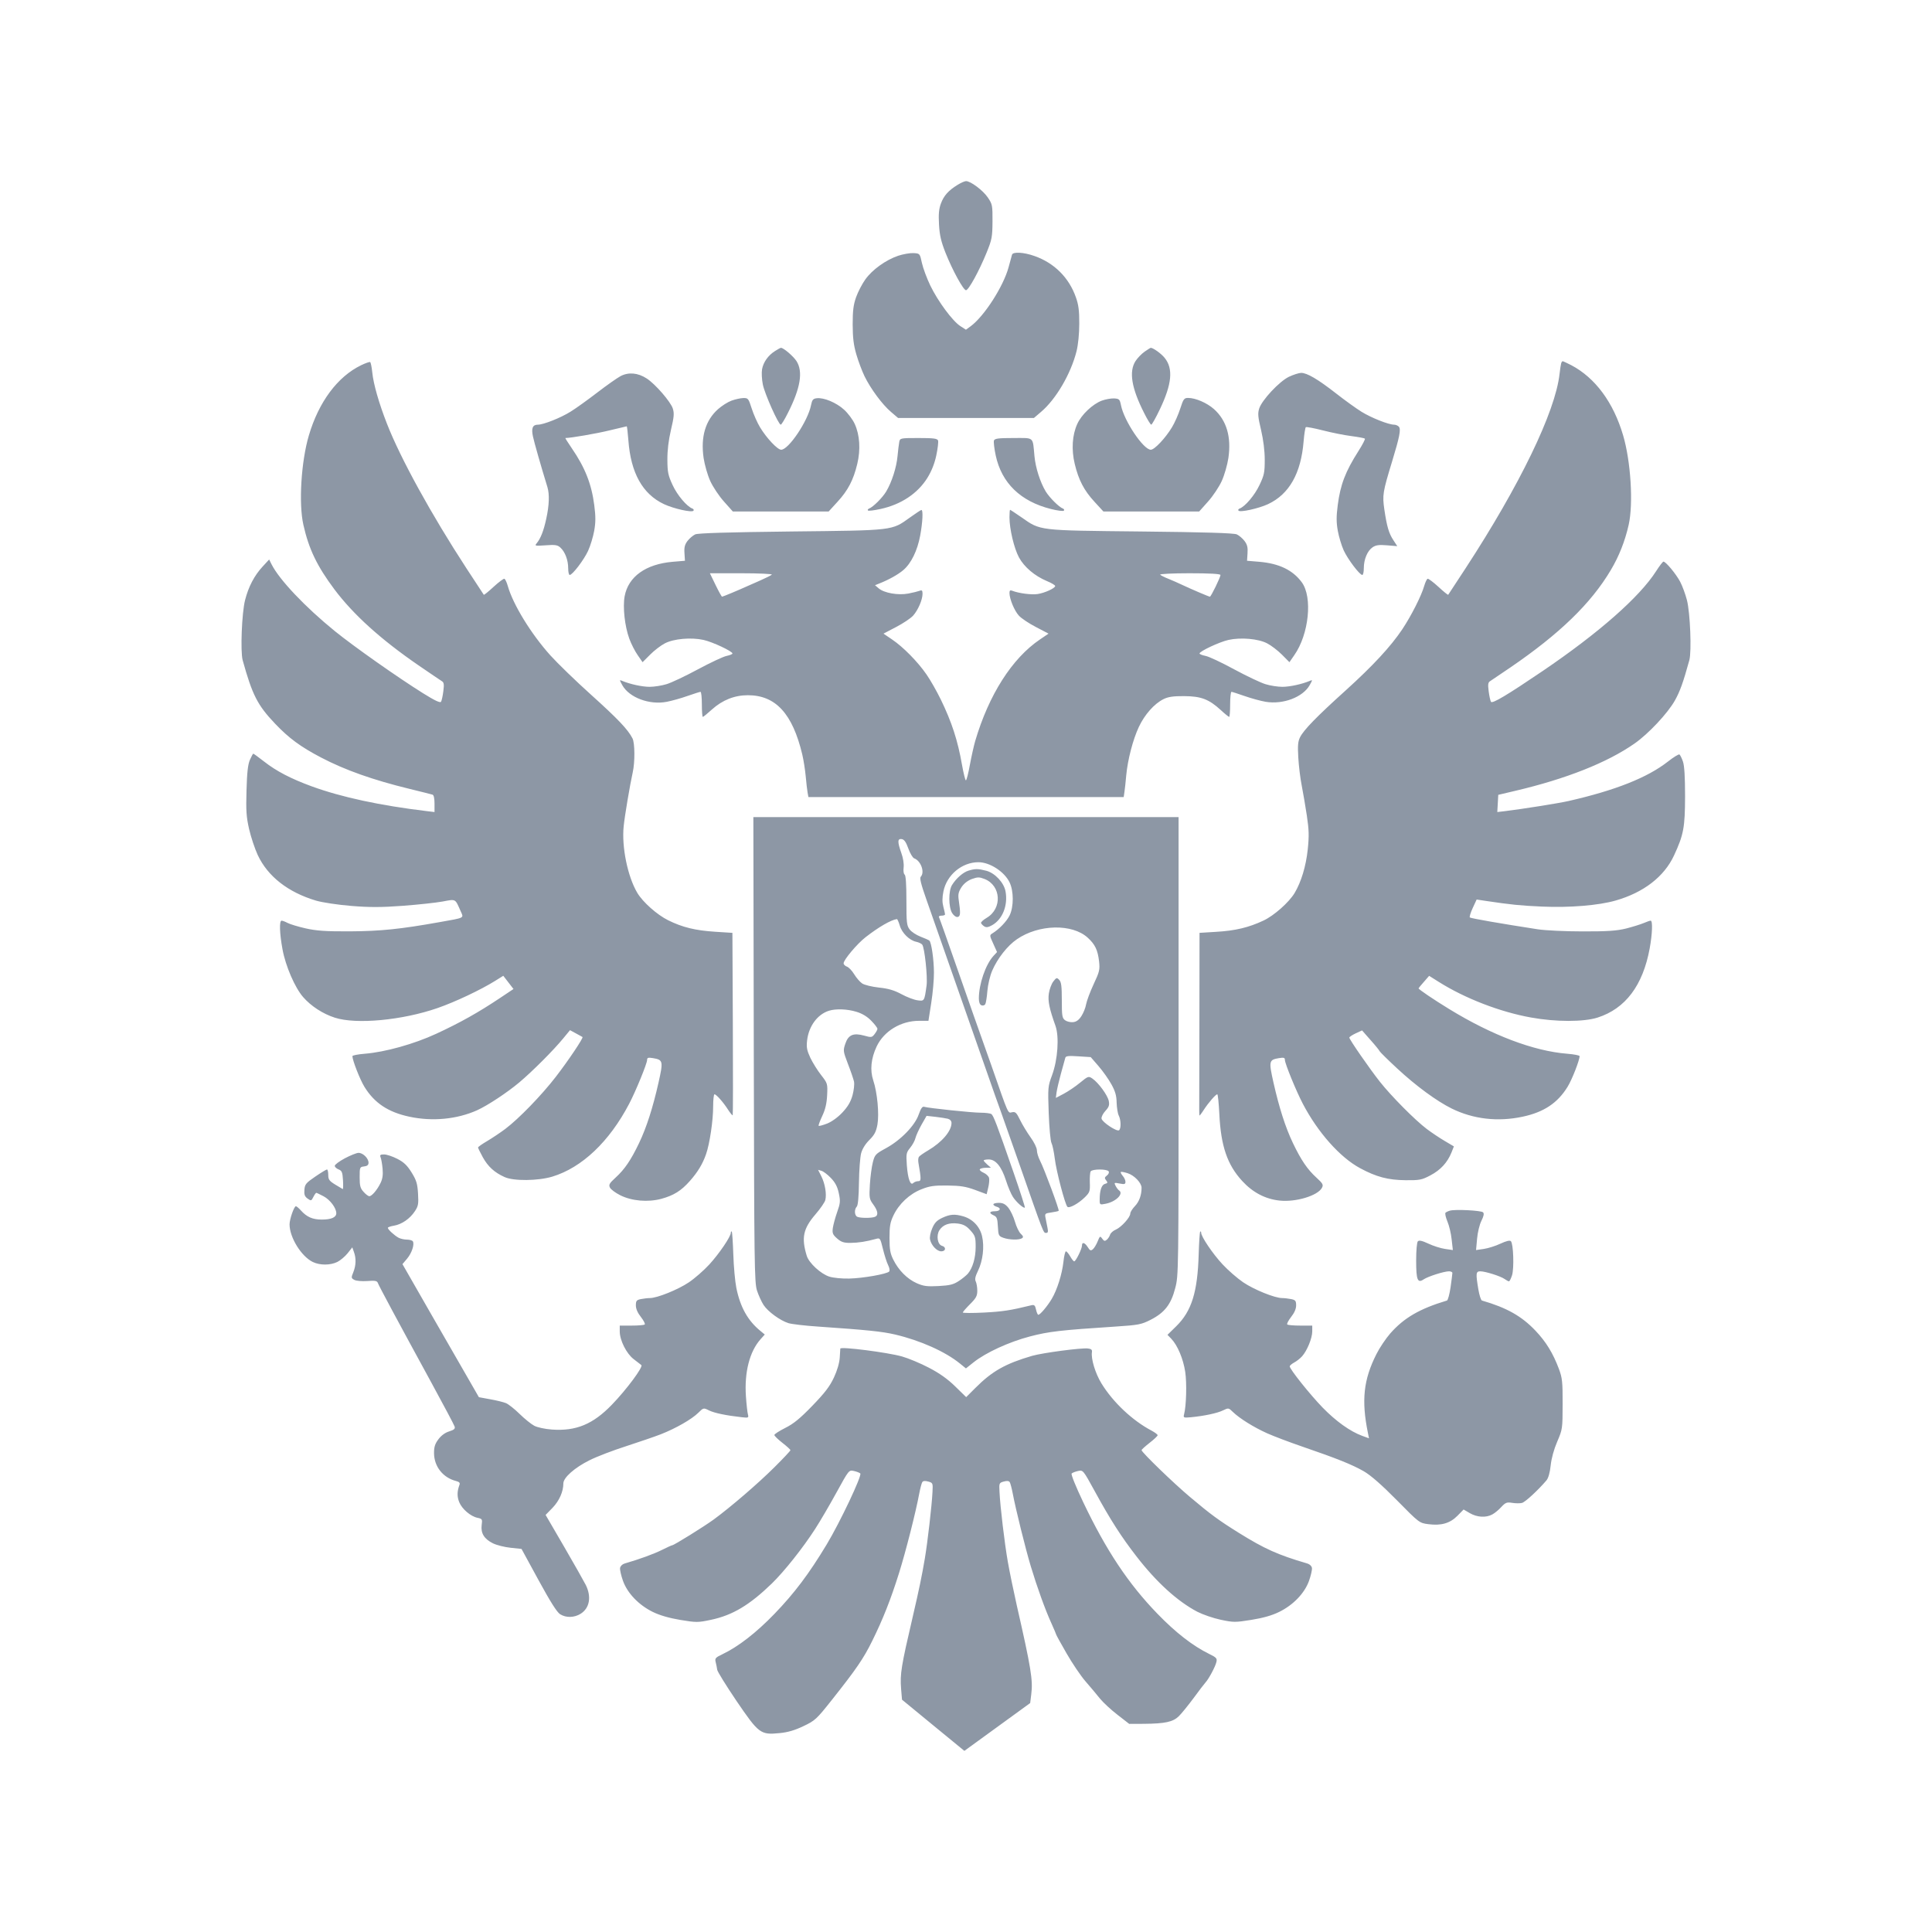 <svg width="32" height="32" viewBox="0 0 32 32" fill="none" xmlns="http://www.w3.org/2000/svg">
<path fill-rule="evenodd" clip-rule="evenodd" d="M15.86 3.062C15.708 3.156 15.632 3.241 15.584 3.372C15.551 3.462 15.543 3.548 15.553 3.721C15.563 3.898 15.588 4.002 15.66 4.185C15.778 4.481 15.957 4.807 16 4.807C16.043 4.807 16.219 4.485 16.341 4.185C16.429 3.968 16.437 3.927 16.439 3.668C16.44 3.4 16.437 3.382 16.36 3.269C16.28 3.152 16.076 2.999 16 3C15.978 3 15.915 3.028 15.86 3.062ZM14.877 4.236C14.671 4.306 14.446 4.468 14.332 4.629C14.279 4.703 14.21 4.836 14.179 4.924C14.135 5.049 14.123 5.146 14.123 5.374C14.124 5.596 14.138 5.714 14.184 5.871C14.217 5.985 14.278 6.146 14.319 6.231C14.421 6.44 14.614 6.701 14.757 6.822L14.875 6.923H16H17.125L17.243 6.822C17.491 6.612 17.737 6.191 17.831 5.817C17.858 5.707 17.876 5.529 17.876 5.36C17.877 5.146 17.864 5.047 17.82 4.924C17.706 4.599 17.463 4.356 17.136 4.241C16.958 4.177 16.777 4.167 16.762 4.219C16.757 4.238 16.732 4.332 16.705 4.428C16.618 4.746 16.302 5.238 16.077 5.404L15.999 5.461L15.906 5.401C15.779 5.32 15.536 4.992 15.409 4.73C15.352 4.611 15.289 4.443 15.27 4.356C15.236 4.199 15.236 4.198 15.131 4.192C15.073 4.189 14.959 4.209 14.877 4.236ZM12.837 5.814C12.723 5.886 12.644 5.997 12.622 6.116C12.612 6.172 12.618 6.285 12.635 6.369C12.666 6.524 12.894 7.034 12.932 7.034C12.943 7.034 12.997 6.947 13.05 6.84C13.259 6.428 13.304 6.154 13.192 5.98C13.138 5.898 12.978 5.761 12.935 5.761C12.926 5.761 12.882 5.785 12.837 5.814ZM18.959 5.824C18.909 5.859 18.841 5.929 18.808 5.98C18.696 6.154 18.741 6.428 18.95 6.84C19.003 6.947 19.057 7.034 19.068 7.034C19.08 7.034 19.145 6.918 19.212 6.777C19.411 6.36 19.435 6.105 19.29 5.927C19.233 5.856 19.1 5.761 19.06 5.761C19.054 5.761 19.008 5.79 18.959 5.824ZM5.982 6.049C5.591 6.238 5.28 6.656 5.116 7.211C4.988 7.642 4.945 8.342 5.025 8.693C5.115 9.094 5.251 9.377 5.539 9.762C5.853 10.18 6.307 10.591 6.933 11.021C7.118 11.148 7.29 11.264 7.315 11.28C7.353 11.302 7.358 11.331 7.343 11.449C7.333 11.527 7.316 11.605 7.305 11.623C7.291 11.646 7.202 11.604 7.008 11.483C6.581 11.216 5.858 10.706 5.548 10.455C5.054 10.054 4.626 9.602 4.498 9.347L4.458 9.267L4.35 9.384C4.213 9.532 4.116 9.716 4.059 9.94C4.005 10.15 3.98 10.79 4.019 10.934C4.179 11.511 4.265 11.68 4.556 11.986C4.785 12.227 4.978 12.369 5.318 12.547C5.713 12.754 6.175 12.918 6.782 13.066C6.974 13.113 7.146 13.156 7.164 13.162C7.185 13.168 7.197 13.224 7.197 13.311V13.45L7.071 13.435C6.296 13.342 5.655 13.204 5.162 13.024C4.816 12.897 4.578 12.773 4.375 12.614C4.282 12.542 4.202 12.483 4.195 12.483C4.189 12.483 4.164 12.529 4.139 12.586C4.106 12.662 4.091 12.797 4.083 13.091C4.073 13.43 4.08 13.53 4.126 13.733C4.157 13.866 4.221 14.059 4.269 14.162C4.435 14.517 4.772 14.78 5.237 14.918C5.341 14.948 5.597 14.987 5.82 15.005C6.125 15.03 6.32 15.029 6.673 15.003C6.925 14.984 7.221 14.952 7.331 14.932C7.554 14.89 7.537 14.882 7.628 15.088C7.683 15.211 7.71 15.197 7.277 15.274C6.634 15.389 6.304 15.423 5.797 15.426C5.396 15.428 5.242 15.417 5.063 15.377C4.939 15.349 4.804 15.308 4.764 15.287C4.725 15.266 4.68 15.249 4.664 15.249C4.624 15.249 4.63 15.457 4.679 15.723C4.729 15.999 4.884 16.358 5.021 16.515C5.152 16.665 5.347 16.792 5.546 16.856C5.901 16.971 6.663 16.899 7.246 16.697C7.537 16.596 7.957 16.398 8.2 16.247L8.336 16.162L8.42 16.271L8.505 16.381L8.285 16.528C7.926 16.768 7.622 16.939 7.224 17.123C6.859 17.292 6.379 17.426 6.044 17.453C5.93 17.462 5.837 17.48 5.837 17.493C5.837 17.561 5.962 17.881 6.036 18.001C6.201 18.269 6.428 18.421 6.78 18.496C7.163 18.578 7.567 18.539 7.901 18.39C8.076 18.311 8.401 18.096 8.6 17.929C8.822 17.742 9.168 17.395 9.328 17.2L9.441 17.063L9.539 17.116C9.594 17.145 9.642 17.172 9.648 17.176C9.667 17.189 9.413 17.567 9.204 17.838C8.968 18.143 8.595 18.528 8.37 18.698C8.289 18.759 8.154 18.849 8.07 18.899C7.986 18.948 7.918 18.996 7.918 19.006C7.918 19.016 7.954 19.089 7.997 19.168C8.083 19.323 8.189 19.42 8.358 19.496C8.507 19.564 8.91 19.56 9.147 19.489C9.639 19.34 10.092 18.91 10.421 18.282C10.532 18.07 10.718 17.615 10.718 17.556C10.718 17.518 10.736 17.513 10.816 17.526C10.983 17.554 10.987 17.575 10.907 17.932C10.812 18.352 10.709 18.673 10.585 18.933C10.45 19.215 10.346 19.368 10.197 19.504C10.092 19.6 10.079 19.623 10.103 19.671C10.118 19.701 10.194 19.757 10.271 19.796C10.463 19.893 10.731 19.916 10.955 19.856C11.159 19.8 11.283 19.723 11.426 19.561C11.557 19.413 11.638 19.279 11.694 19.118C11.755 18.945 11.812 18.56 11.812 18.326C11.812 18.216 11.822 18.125 11.834 18.125C11.864 18.125 11.98 18.256 12.059 18.38C12.096 18.436 12.13 18.478 12.136 18.472C12.141 18.467 12.142 17.785 12.138 16.956L12.131 15.451L11.849 15.433C11.519 15.412 11.304 15.36 11.066 15.242C10.884 15.152 10.648 14.943 10.556 14.789C10.396 14.52 10.295 14.029 10.33 13.686C10.347 13.514 10.434 13 10.48 12.793C10.518 12.624 10.516 12.306 10.476 12.23C10.402 12.084 10.234 11.907 9.793 11.51C9.538 11.281 9.233 10.985 9.115 10.854C8.796 10.499 8.499 10.015 8.411 9.707C8.394 9.646 8.368 9.591 8.354 9.586C8.34 9.582 8.26 9.642 8.175 9.72C8.091 9.798 8.018 9.857 8.013 9.851C8.009 9.846 7.879 9.648 7.725 9.412C7.147 8.526 6.634 7.594 6.41 7.02C6.277 6.681 6.185 6.361 6.166 6.168C6.157 6.08 6.141 6.003 6.131 5.997C6.121 5.991 6.054 6.014 5.982 6.049ZM25.858 6.017C25.852 6.036 25.84 6.116 25.831 6.194C25.761 6.821 25.173 8.036 24.275 9.412C24.121 9.648 23.991 9.846 23.987 9.851C23.982 9.857 23.909 9.798 23.825 9.72C23.74 9.642 23.66 9.582 23.646 9.586C23.632 9.591 23.607 9.645 23.589 9.706C23.543 9.868 23.375 10.199 23.227 10.422C23.034 10.71 22.739 11.028 22.287 11.437C21.809 11.868 21.593 12.09 21.533 12.211C21.498 12.281 21.492 12.349 21.504 12.55C21.512 12.688 21.537 12.894 21.56 13.008C21.582 13.122 21.621 13.346 21.645 13.506C21.681 13.748 21.684 13.843 21.66 14.073C21.63 14.349 21.553 14.605 21.444 14.789C21.351 14.945 21.102 15.166 20.926 15.248C20.684 15.362 20.459 15.416 20.144 15.434L19.868 15.451L19.866 16.871C19.864 17.652 19.863 18.329 19.863 18.374C19.863 18.42 19.864 18.465 19.866 18.475C19.867 18.485 19.899 18.444 19.937 18.385C20.015 18.264 20.136 18.125 20.162 18.125C20.172 18.125 20.187 18.272 20.196 18.45C20.221 18.981 20.328 19.293 20.575 19.561C20.748 19.75 20.957 19.86 21.192 19.885C21.462 19.915 21.828 19.804 21.896 19.673C21.922 19.623 21.91 19.602 21.803 19.504C21.654 19.368 21.55 19.215 21.415 18.933C21.291 18.673 21.188 18.352 21.093 17.932C21.013 17.575 21.017 17.554 21.183 17.526C21.264 17.513 21.282 17.518 21.282 17.556C21.282 17.615 21.468 18.07 21.579 18.282C21.827 18.756 22.194 19.169 22.526 19.348C22.796 19.494 22.99 19.545 23.282 19.548C23.513 19.55 23.55 19.543 23.693 19.467C23.86 19.379 23.974 19.255 24.041 19.089L24.081 18.988L23.929 18.898C23.845 18.849 23.711 18.759 23.63 18.698C23.435 18.55 23.048 18.16 22.856 17.918C22.685 17.702 22.349 17.216 22.349 17.186C22.349 17.175 22.396 17.143 22.454 17.116L22.56 17.067L22.701 17.227C22.779 17.314 22.846 17.397 22.851 17.411C22.856 17.424 22.988 17.555 23.145 17.7C23.453 17.986 23.796 18.238 24.045 18.361C24.403 18.537 24.808 18.584 25.22 18.496C25.572 18.421 25.799 18.269 25.964 18.001C26.038 17.881 26.163 17.561 26.163 17.493C26.163 17.48 26.07 17.462 25.956 17.453C25.403 17.409 24.711 17.147 24.003 16.713C23.751 16.559 23.496 16.387 23.496 16.37C23.496 16.366 23.535 16.317 23.584 16.263L23.671 16.163L23.83 16.263C24.267 16.538 24.846 16.761 25.357 16.853C25.77 16.928 26.23 16.928 26.462 16.854C26.922 16.706 27.211 16.323 27.324 15.709C27.368 15.467 27.376 15.249 27.34 15.249C27.327 15.249 27.275 15.267 27.224 15.289C27.172 15.311 27.042 15.351 26.934 15.379C26.779 15.417 26.625 15.428 26.216 15.427C25.93 15.427 25.594 15.411 25.47 15.392C24.873 15.3 24.361 15.211 24.345 15.196C24.336 15.187 24.357 15.116 24.393 15.039L24.458 14.899L24.61 14.922C25.026 14.984 25.181 15 25.544 15.016C25.996 15.036 26.477 14.997 26.759 14.916C27.222 14.784 27.564 14.521 27.727 14.169C27.886 13.827 27.909 13.704 27.91 13.188C27.91 12.867 27.899 12.685 27.875 12.614C27.856 12.558 27.829 12.505 27.817 12.496C27.805 12.489 27.718 12.541 27.626 12.614C27.286 12.88 26.755 13.091 25.977 13.268C25.814 13.305 25.214 13.4 24.928 13.435L24.8 13.45L24.808 13.307L24.816 13.165L25.096 13.099C25.94 12.901 26.621 12.631 27.072 12.316C27.302 12.156 27.622 11.815 27.741 11.603C27.826 11.451 27.878 11.307 27.981 10.934C28.02 10.79 27.995 10.15 27.941 9.94C27.916 9.843 27.866 9.706 27.829 9.636C27.762 9.508 27.591 9.302 27.552 9.302C27.541 9.302 27.486 9.373 27.43 9.461C27.157 9.888 26.483 10.482 25.55 11.115C24.964 11.512 24.717 11.66 24.695 11.624C24.684 11.605 24.667 11.527 24.657 11.449C24.642 11.332 24.647 11.302 24.684 11.28C24.708 11.264 24.857 11.164 25.014 11.057C25.831 10.499 26.352 9.995 26.68 9.442C26.816 9.214 26.915 8.963 26.976 8.693C27.055 8.341 27.011 7.642 26.884 7.211C26.723 6.664 26.422 6.258 26.026 6.049C25.956 6.013 25.891 5.983 25.883 5.983C25.875 5.983 25.863 5.998 25.858 6.017ZM10.278 6.23C10.22 6.261 10.046 6.384 9.891 6.503C9.737 6.621 9.539 6.764 9.451 6.818C9.289 6.92 9.001 7.034 8.909 7.034C8.822 7.034 8.798 7.092 8.827 7.228C8.849 7.331 8.957 7.71 9.067 8.068C9.103 8.187 9.097 8.367 9.048 8.591C9.004 8.795 8.954 8.921 8.887 9.001C8.852 9.042 8.866 9.044 9.037 9.032C9.196 9.02 9.235 9.026 9.282 9.07C9.36 9.141 9.411 9.278 9.411 9.412C9.411 9.473 9.422 9.523 9.436 9.523C9.482 9.523 9.672 9.273 9.741 9.123C9.779 9.04 9.824 8.89 9.842 8.791C9.867 8.65 9.867 8.554 9.843 8.368C9.798 8.018 9.691 7.746 9.473 7.428C9.408 7.333 9.359 7.255 9.364 7.255C9.453 7.255 9.882 7.181 10.094 7.129C10.246 7.092 10.376 7.061 10.381 7.061C10.386 7.061 10.398 7.166 10.408 7.294C10.448 7.834 10.643 8.183 10.997 8.35C11.158 8.425 11.455 8.492 11.485 8.46C11.496 8.447 11.489 8.431 11.468 8.423C11.376 8.389 11.217 8.201 11.14 8.033C11.066 7.873 11.055 7.82 11.054 7.614C11.053 7.459 11.073 7.292 11.113 7.121C11.164 6.906 11.169 6.847 11.144 6.767C11.108 6.654 10.855 6.362 10.712 6.269C10.567 6.174 10.41 6.16 10.278 6.23ZM21.348 6.241C21.189 6.318 20.901 6.626 20.856 6.767C20.831 6.847 20.835 6.905 20.887 7.121C20.925 7.286 20.948 7.465 20.948 7.615C20.948 7.826 20.939 7.87 20.861 8.034C20.782 8.202 20.623 8.39 20.532 8.423C20.511 8.431 20.503 8.446 20.514 8.458C20.542 8.49 20.848 8.422 21.003 8.35C21.354 8.185 21.549 7.84 21.592 7.309C21.602 7.187 21.619 7.081 21.629 7.075C21.64 7.068 21.768 7.092 21.912 7.129C22.057 7.166 22.269 7.209 22.384 7.223C22.499 7.238 22.599 7.257 22.607 7.265C22.615 7.273 22.568 7.364 22.502 7.468C22.284 7.81 22.201 8.026 22.157 8.368C22.133 8.554 22.133 8.65 22.158 8.791C22.176 8.89 22.22 9.037 22.256 9.116C22.324 9.264 22.52 9.523 22.564 9.523C22.578 9.523 22.589 9.473 22.589 9.412C22.589 9.264 22.648 9.124 22.734 9.065C22.788 9.028 22.841 9.021 22.973 9.032L23.143 9.046L23.08 8.949C23.003 8.833 22.971 8.721 22.929 8.438C22.895 8.2 22.902 8.153 23.058 7.642C23.18 7.24 23.206 7.113 23.171 7.069C23.155 7.05 23.119 7.034 23.091 7.034C22.999 7.034 22.712 6.92 22.549 6.819C22.461 6.764 22.272 6.628 22.129 6.516C21.828 6.281 21.649 6.176 21.551 6.176C21.513 6.177 21.422 6.206 21.348 6.241ZM12.116 6.636C12.055 6.658 11.956 6.721 11.895 6.775C11.684 6.962 11.603 7.236 11.654 7.586C11.671 7.699 11.72 7.871 11.764 7.967C11.808 8.064 11.91 8.217 11.991 8.307L12.138 8.472H12.931H13.725L13.872 8.311C14.045 8.123 14.135 7.951 14.199 7.684C14.256 7.448 14.241 7.205 14.157 7.022C14.126 6.952 14.046 6.845 13.981 6.786C13.852 6.668 13.645 6.582 13.528 6.596C13.467 6.603 13.451 6.622 13.433 6.712C13.382 6.972 13.062 7.449 12.939 7.449C12.878 7.449 12.697 7.257 12.589 7.078C12.544 7.004 12.482 6.864 12.451 6.767C12.397 6.599 12.391 6.591 12.31 6.593C12.264 6.594 12.176 6.614 12.116 6.636ZM18.249 6.636C18.097 6.693 17.912 6.868 17.843 7.022C17.759 7.205 17.744 7.448 17.801 7.684C17.865 7.951 17.955 8.123 18.128 8.311L18.276 8.472H19.069H19.862L20.009 8.307C20.09 8.217 20.192 8.064 20.236 7.967C20.28 7.871 20.329 7.699 20.346 7.586C20.397 7.236 20.316 6.962 20.106 6.775C19.989 6.672 19.802 6.591 19.679 6.591C19.613 6.591 19.6 6.608 19.549 6.767C19.518 6.864 19.456 7.004 19.411 7.078C19.303 7.257 19.122 7.449 19.061 7.449C18.939 7.449 18.618 6.972 18.567 6.712C18.547 6.614 18.538 6.604 18.453 6.599C18.402 6.597 18.311 6.613 18.249 6.636ZM14.895 7.317C14.888 7.351 14.875 7.458 14.866 7.554C14.849 7.742 14.771 7.985 14.678 8.141C14.618 8.242 14.46 8.4 14.395 8.423C14.376 8.431 14.367 8.445 14.376 8.455C14.384 8.465 14.477 8.454 14.582 8.431C14.924 8.357 15.198 8.175 15.36 7.916C15.429 7.804 15.479 7.68 15.508 7.543C15.532 7.43 15.545 7.319 15.537 7.296C15.524 7.263 15.462 7.255 15.214 7.255C14.917 7.255 14.907 7.257 14.895 7.317ZM16.463 7.296C16.455 7.319 16.468 7.43 16.492 7.543C16.59 8.001 16.904 8.305 17.408 8.431C17.515 8.458 17.611 8.47 17.621 8.458C17.632 8.446 17.624 8.431 17.605 8.423C17.541 8.4 17.383 8.242 17.321 8.141C17.229 7.988 17.152 7.749 17.134 7.556C17.103 7.226 17.136 7.255 16.786 7.255C16.538 7.255 16.476 7.263 16.463 7.296ZM15.072 8.571C14.766 8.791 14.817 8.784 13.106 8.803C12.06 8.815 11.563 8.83 11.515 8.851C11.477 8.869 11.419 8.918 11.387 8.96C11.342 9.02 11.33 9.067 11.337 9.163L11.345 9.288L11.142 9.305C10.696 9.343 10.406 9.551 10.346 9.876C10.313 10.056 10.348 10.373 10.423 10.578C10.454 10.664 10.517 10.787 10.562 10.851L10.643 10.968L10.768 10.843C10.836 10.774 10.946 10.69 11.012 10.656C11.158 10.579 11.448 10.554 11.652 10.599C11.801 10.632 12.132 10.787 12.132 10.824C12.132 10.835 12.088 10.853 12.035 10.864C11.982 10.874 11.769 10.974 11.562 11.085C11.355 11.197 11.12 11.308 11.04 11.332C10.961 11.356 10.835 11.376 10.76 11.376C10.637 11.376 10.435 11.332 10.307 11.278C10.258 11.257 10.258 11.258 10.307 11.348C10.421 11.554 10.757 11.68 11.044 11.624C11.127 11.608 11.282 11.565 11.388 11.527C11.495 11.49 11.591 11.459 11.603 11.459C11.615 11.459 11.625 11.553 11.625 11.667C11.625 11.781 11.632 11.874 11.641 11.874C11.65 11.874 11.717 11.819 11.791 11.752C11.965 11.595 12.166 11.515 12.387 11.515C12.847 11.515 13.127 11.82 13.288 12.496C13.31 12.588 13.335 12.75 13.345 12.856C13.354 12.963 13.369 13.084 13.376 13.126L13.39 13.202H16.001H18.612L18.625 13.112C18.632 13.062 18.646 12.941 18.654 12.842C18.678 12.584 18.765 12.248 18.863 12.04C18.959 11.835 19.119 11.655 19.271 11.58C19.349 11.541 19.433 11.529 19.614 11.53C19.895 11.532 20.023 11.581 20.219 11.76C20.287 11.823 20.35 11.874 20.359 11.874C20.368 11.874 20.375 11.781 20.375 11.667C20.375 11.553 20.385 11.459 20.397 11.459C20.409 11.459 20.507 11.491 20.616 11.529C20.724 11.567 20.881 11.61 20.964 11.624C21.253 11.672 21.581 11.547 21.693 11.347C21.742 11.258 21.742 11.257 21.693 11.278C21.565 11.332 21.363 11.376 21.24 11.376C21.166 11.376 21.039 11.357 20.96 11.332C20.88 11.308 20.647 11.197 20.441 11.086C20.236 10.974 20.023 10.874 19.968 10.864C19.913 10.853 19.868 10.835 19.868 10.824C19.868 10.787 20.199 10.632 20.348 10.599C20.552 10.554 20.842 10.579 20.988 10.656C21.054 10.69 21.164 10.774 21.233 10.843L21.357 10.968L21.438 10.851C21.68 10.505 21.743 9.892 21.562 9.645C21.413 9.442 21.186 9.333 20.858 9.305L20.655 9.288L20.663 9.163C20.67 9.067 20.658 9.02 20.613 8.96C20.581 8.918 20.523 8.868 20.485 8.851C20.436 8.829 19.948 8.814 18.894 8.803C17.181 8.785 17.239 8.792 16.918 8.568C16.82 8.5 16.735 8.444 16.73 8.444C16.725 8.444 16.72 8.5 16.72 8.567C16.72 8.762 16.796 9.081 16.877 9.232C16.964 9.392 17.137 9.539 17.339 9.624C17.417 9.656 17.479 9.693 17.477 9.707C17.473 9.744 17.305 9.821 17.187 9.839C17.087 9.855 16.873 9.827 16.767 9.785C16.732 9.771 16.72 9.78 16.72 9.821C16.72 9.919 16.801 10.115 16.875 10.196C16.914 10.24 17.041 10.325 17.157 10.385L17.367 10.495L17.224 10.592C16.762 10.905 16.378 11.508 16.152 12.275C16.13 12.351 16.09 12.529 16.064 12.669C16.039 12.81 16.009 12.925 15.998 12.925C15.988 12.925 15.959 12.81 15.934 12.669C15.863 12.262 15.764 11.96 15.582 11.585C15.515 11.448 15.409 11.261 15.345 11.17C15.199 10.959 14.961 10.717 14.776 10.592L14.633 10.495L14.843 10.385C14.959 10.325 15.085 10.24 15.124 10.197C15.206 10.105 15.28 9.934 15.28 9.835C15.28 9.781 15.27 9.77 15.233 9.785C15.207 9.795 15.123 9.816 15.045 9.831C14.877 9.863 14.646 9.823 14.554 9.745L14.493 9.693L14.56 9.666C14.721 9.603 14.874 9.517 14.961 9.443C15.092 9.332 15.195 9.12 15.241 8.872C15.283 8.644 15.292 8.442 15.26 8.447C15.249 8.449 15.164 8.505 15.072 8.571ZM12.784 9.518C12.77 9.531 12.681 9.575 12.586 9.617C12.49 9.659 12.388 9.704 12.359 9.717C12.239 9.772 11.973 9.883 11.96 9.883C11.952 9.883 11.904 9.796 11.852 9.689L11.758 9.495H12.284C12.573 9.495 12.798 9.506 12.784 9.518ZM20.215 9.524C20.215 9.561 20.058 9.883 20.04 9.883C20.023 9.883 19.733 9.759 19.58 9.687C19.517 9.657 19.415 9.612 19.353 9.587C19.291 9.563 19.23 9.532 19.216 9.519C19.202 9.506 19.419 9.495 19.703 9.495C20.036 9.495 20.215 9.505 20.215 9.524ZM12.485 17.386C12.492 20.962 12.495 21.247 12.539 21.378C12.564 21.455 12.613 21.561 12.646 21.613C12.718 21.724 12.922 21.873 13.061 21.916C13.115 21.932 13.333 21.958 13.546 21.972C14.369 22.029 14.607 22.053 14.826 22.104C15.243 22.202 15.657 22.387 15.899 22.584L15.999 22.665L16.126 22.564C16.328 22.403 16.714 22.226 17.058 22.136C17.371 22.054 17.557 22.032 18.479 21.972C18.858 21.947 18.904 21.938 19.058 21.86C19.289 21.742 19.396 21.605 19.465 21.337C19.521 21.125 19.521 21.09 19.521 17.328V13.534H16H12.478L12.485 17.386ZM15.045 14.054C15.074 14.135 15.118 14.209 15.142 14.217C15.253 14.257 15.321 14.448 15.251 14.521C15.229 14.543 15.255 14.646 15.342 14.893C15.748 16.051 16.113 17.09 16.31 17.655C16.435 18.013 16.553 18.349 16.574 18.402C16.594 18.455 16.732 18.847 16.881 19.273C17.291 20.447 17.281 20.421 17.326 20.421C17.358 20.421 17.363 20.402 17.35 20.338C17.341 20.293 17.327 20.22 17.318 20.176C17.303 20.101 17.307 20.097 17.413 20.082C17.475 20.073 17.53 20.061 17.535 20.055C17.549 20.041 17.295 19.357 17.227 19.226C17.198 19.17 17.174 19.092 17.174 19.052C17.174 19.012 17.128 18.918 17.069 18.837C17.012 18.757 16.934 18.629 16.896 18.551C16.837 18.43 16.819 18.411 16.764 18.422C16.691 18.437 16.712 18.484 16.423 17.655C16.335 17.404 16.247 17.155 16.227 17.102C16.208 17.049 16.069 16.657 15.921 16.231C15.662 15.49 15.57 15.232 15.551 15.187C15.546 15.175 15.567 15.166 15.598 15.166C15.628 15.166 15.653 15.156 15.653 15.145C15.653 15.134 15.64 15.077 15.625 15.019C15.605 14.944 15.605 14.871 15.626 14.765C15.681 14.491 15.933 14.281 16.206 14.281C16.393 14.281 16.633 14.435 16.721 14.613C16.792 14.758 16.792 15.019 16.722 15.163C16.673 15.262 16.548 15.392 16.438 15.459C16.389 15.489 16.389 15.494 16.451 15.629L16.514 15.769L16.454 15.834C16.324 15.977 16.213 16.3 16.213 16.537C16.213 16.6 16.228 16.639 16.256 16.651C16.28 16.66 16.308 16.652 16.319 16.633C16.33 16.615 16.346 16.516 16.354 16.414C16.363 16.308 16.397 16.163 16.434 16.077C16.521 15.875 16.686 15.664 16.843 15.557C17.205 15.308 17.758 15.296 18.016 15.531C18.138 15.642 18.182 15.735 18.204 15.922C18.219 16.061 18.212 16.093 18.113 16.304C18.054 16.431 17.999 16.58 17.989 16.636C17.98 16.691 17.945 16.778 17.912 16.829C17.87 16.894 17.828 16.925 17.773 16.93C17.73 16.935 17.67 16.92 17.64 16.898C17.593 16.862 17.587 16.826 17.587 16.566C17.587 16.335 17.578 16.265 17.544 16.23C17.504 16.188 17.497 16.191 17.445 16.258C17.415 16.298 17.382 16.387 17.372 16.456C17.354 16.579 17.38 16.706 17.482 16.991C17.546 17.173 17.52 17.551 17.426 17.807C17.356 17.996 17.355 18.012 17.37 18.437C17.379 18.678 17.399 18.9 17.416 18.932C17.433 18.965 17.457 19.082 17.471 19.193C17.495 19.396 17.639 19.945 17.679 19.988C17.709 20.019 17.861 19.936 17.968 19.831C18.049 19.751 18.056 19.732 18.051 19.589C18.048 19.504 18.054 19.42 18.065 19.402C18.09 19.361 18.338 19.36 18.363 19.402C18.374 19.419 18.361 19.45 18.334 19.47C18.294 19.501 18.292 19.514 18.321 19.55C18.351 19.588 18.348 19.596 18.301 19.609C18.245 19.625 18.214 19.717 18.214 19.875C18.214 19.955 18.217 19.957 18.313 19.938C18.484 19.905 18.618 19.77 18.534 19.716C18.52 19.707 18.494 19.673 18.478 19.642C18.45 19.587 18.453 19.585 18.545 19.603C18.625 19.619 18.641 19.614 18.641 19.574C18.641 19.548 18.621 19.504 18.596 19.476C18.572 19.448 18.558 19.419 18.564 19.412C18.571 19.405 18.622 19.414 18.677 19.432C18.787 19.466 18.908 19.593 18.908 19.673C18.908 19.795 18.868 19.905 18.797 19.978C18.755 20.022 18.721 20.077 18.721 20.1C18.721 20.163 18.573 20.326 18.482 20.366C18.438 20.384 18.396 20.422 18.387 20.449C18.379 20.477 18.354 20.515 18.332 20.534C18.3 20.561 18.286 20.558 18.256 20.516C18.222 20.468 18.217 20.471 18.181 20.56C18.16 20.613 18.124 20.672 18.102 20.691C18.067 20.721 18.053 20.715 18.017 20.657C17.967 20.579 17.921 20.566 17.921 20.63C17.921 20.684 17.819 20.892 17.792 20.892C17.781 20.892 17.751 20.854 17.725 20.808C17.699 20.763 17.667 20.726 17.655 20.726C17.643 20.726 17.624 20.803 17.614 20.898C17.591 21.105 17.51 21.362 17.42 21.514C17.347 21.636 17.228 21.777 17.198 21.777C17.187 21.777 17.17 21.738 17.16 21.691C17.145 21.621 17.131 21.608 17.084 21.619C16.733 21.705 16.604 21.724 16.3 21.74C16.106 21.75 15.947 21.749 15.947 21.739C15.947 21.729 16.001 21.667 16.067 21.601C16.167 21.501 16.187 21.465 16.187 21.378C16.187 21.322 16.175 21.253 16.162 21.226C16.143 21.191 16.153 21.142 16.198 21.05C16.279 20.885 16.307 20.649 16.266 20.475C16.23 20.317 16.111 20.191 15.954 20.146C15.811 20.105 15.736 20.111 15.605 20.172C15.517 20.214 15.479 20.253 15.44 20.346C15.41 20.417 15.395 20.493 15.405 20.533C15.428 20.631 15.519 20.726 15.591 20.726C15.666 20.726 15.675 20.655 15.603 20.635C15.529 20.615 15.504 20.465 15.559 20.377C15.618 20.285 15.721 20.247 15.867 20.266C15.958 20.279 16.007 20.305 16.073 20.379C16.152 20.467 16.16 20.491 16.16 20.653C16.16 20.832 16.111 21.001 16.031 21.096C16.006 21.124 15.939 21.18 15.88 21.218C15.792 21.276 15.732 21.291 15.545 21.301C15.354 21.311 15.295 21.303 15.182 21.253C15.025 21.182 14.883 21.04 14.796 20.864C14.745 20.762 14.733 20.696 14.733 20.504C14.733 20.311 14.744 20.245 14.798 20.132C14.889 19.94 15.065 19.775 15.262 19.698C15.397 19.644 15.474 19.633 15.693 19.636C15.907 19.638 15.998 19.653 16.151 19.709L16.342 19.78L16.368 19.671C16.383 19.611 16.389 19.539 16.382 19.51C16.374 19.481 16.334 19.443 16.291 19.424C16.249 19.406 16.221 19.38 16.229 19.367C16.237 19.354 16.282 19.342 16.328 19.342L16.413 19.341L16.353 19.289C16.32 19.26 16.293 19.23 16.293 19.221C16.293 19.212 16.331 19.204 16.376 19.204C16.492 19.204 16.587 19.32 16.662 19.552C16.695 19.657 16.748 19.781 16.778 19.826C16.835 19.913 16.956 20.02 16.975 20.001C16.98 19.995 16.897 19.735 16.789 19.424C16.506 18.609 16.455 18.476 16.419 18.452C16.401 18.44 16.323 18.43 16.246 18.43C16.1 18.43 15.378 18.354 15.306 18.332C15.277 18.323 15.252 18.36 15.217 18.459C15.155 18.642 14.919 18.885 14.674 19.018C14.502 19.112 14.489 19.125 14.457 19.251C14.438 19.324 14.416 19.49 14.408 19.619C14.395 19.84 14.398 19.86 14.464 19.95C14.543 20.058 14.552 20.131 14.491 20.155C14.436 20.177 14.256 20.177 14.202 20.155C14.152 20.136 14.146 20.032 14.191 19.985C14.211 19.964 14.224 19.823 14.227 19.585C14.23 19.383 14.246 19.166 14.263 19.102C14.282 19.03 14.334 18.946 14.4 18.881C14.484 18.797 14.511 18.745 14.533 18.627C14.564 18.451 14.531 18.095 14.464 17.895C14.407 17.724 14.427 17.531 14.52 17.333C14.641 17.078 14.921 16.908 15.222 16.908H15.378L15.424 16.613C15.45 16.45 15.47 16.223 15.469 16.108C15.468 15.891 15.427 15.609 15.393 15.579C15.382 15.57 15.316 15.54 15.247 15.514C15.177 15.487 15.096 15.434 15.067 15.395C15.018 15.331 15.013 15.283 15.013 14.915C15.013 14.648 15.003 14.499 14.984 14.486C14.967 14.476 14.96 14.424 14.967 14.367C14.974 14.308 14.959 14.211 14.929 14.129C14.863 13.943 14.864 13.887 14.936 13.898C14.977 13.905 15.007 13.948 15.045 14.054ZM16.04 14.421C15.953 14.447 15.838 14.547 15.769 14.658C15.708 14.754 15.709 15.027 15.771 15.124C15.797 15.166 15.836 15.193 15.862 15.188C15.909 15.178 15.912 15.129 15.879 14.903C15.866 14.815 15.875 14.773 15.925 14.695C15.966 14.633 16.028 14.585 16.098 14.559C16.193 14.525 16.221 14.525 16.308 14.559C16.582 14.668 16.604 15.048 16.343 15.202C16.287 15.235 16.244 15.274 16.249 15.288C16.253 15.302 16.277 15.327 16.301 15.343C16.335 15.365 16.368 15.36 16.433 15.324C16.605 15.227 16.697 14.996 16.655 14.765C16.629 14.62 16.48 14.46 16.335 14.422C16.199 14.387 16.152 14.387 16.04 14.421ZM14.903 15.33C14.938 15.452 15.063 15.576 15.176 15.599C15.218 15.608 15.262 15.629 15.275 15.646C15.315 15.698 15.366 16.186 15.347 16.323C15.311 16.584 15.311 16.584 15.196 16.568C15.139 16.56 15.019 16.515 14.93 16.466C14.809 16.401 14.712 16.373 14.557 16.357C14.44 16.344 14.317 16.314 14.28 16.289C14.243 16.264 14.183 16.195 14.147 16.135C14.111 16.076 14.057 16.02 14.027 16.01C13.997 16 13.973 15.975 13.973 15.955C13.973 15.898 14.196 15.632 14.338 15.522C14.554 15.354 14.756 15.237 14.855 15.223C14.864 15.222 14.885 15.27 14.903 15.33ZM14.187 16.759C14.282 16.788 14.366 16.839 14.432 16.908C14.488 16.965 14.533 17.025 14.533 17.04C14.533 17.056 14.512 17.095 14.486 17.128C14.442 17.185 14.431 17.186 14.313 17.153C14.134 17.104 14.05 17.14 14.001 17.288C13.963 17.4 13.965 17.413 14.044 17.62C14.09 17.738 14.135 17.87 14.145 17.914C14.154 17.958 14.143 18.058 14.12 18.143C14.089 18.252 14.042 18.331 13.952 18.427C13.877 18.507 13.775 18.58 13.699 18.61C13.629 18.637 13.566 18.654 13.56 18.647C13.553 18.64 13.58 18.567 13.619 18.484C13.67 18.376 13.693 18.278 13.7 18.139C13.709 17.948 13.707 17.944 13.601 17.807C13.541 17.731 13.461 17.602 13.422 17.521C13.365 17.398 13.355 17.348 13.368 17.234C13.395 16.997 13.539 16.801 13.73 16.741C13.846 16.705 14.035 16.712 14.187 16.759ZM18.195 17.658C18.266 17.74 18.362 17.875 18.408 17.959C18.472 18.074 18.493 18.147 18.495 18.264C18.498 18.348 18.513 18.444 18.53 18.477C18.568 18.551 18.57 18.697 18.534 18.721C18.495 18.745 18.256 18.587 18.245 18.528C18.24 18.502 18.268 18.444 18.308 18.401C18.367 18.337 18.378 18.306 18.365 18.236C18.346 18.141 18.195 17.934 18.093 17.864C18.03 17.821 18.022 17.824 17.889 17.933C17.813 17.996 17.691 18.078 17.619 18.116L17.488 18.185L17.5 18.093C17.507 18.042 17.54 17.901 17.573 17.78C17.607 17.658 17.639 17.541 17.645 17.52C17.653 17.49 17.7 17.485 17.86 17.496L18.066 17.509L18.195 17.658ZM15.699 18.53C15.736 18.54 15.76 18.567 15.76 18.6C15.76 18.734 15.602 18.919 15.373 19.054C15.3 19.097 15.231 19.145 15.22 19.161C15.209 19.177 15.205 19.221 15.212 19.259C15.26 19.539 15.259 19.564 15.207 19.564C15.18 19.564 15.144 19.578 15.127 19.594C15.08 19.644 15.037 19.527 15.02 19.3C15.007 19.11 15.01 19.091 15.076 19.01C15.115 18.962 15.154 18.89 15.163 18.849C15.173 18.809 15.218 18.709 15.263 18.629L15.347 18.482L15.492 18.498C15.572 18.507 15.665 18.522 15.699 18.53ZM5.712 19.185C5.621 19.234 5.546 19.289 5.545 19.309C5.544 19.328 5.572 19.355 5.608 19.369C5.663 19.391 5.673 19.416 5.681 19.548C5.686 19.633 5.684 19.699 5.677 19.695C5.669 19.691 5.613 19.657 5.55 19.619C5.454 19.56 5.437 19.536 5.437 19.46C5.437 19.411 5.427 19.37 5.416 19.37C5.404 19.37 5.317 19.423 5.222 19.488C5.068 19.593 5.049 19.616 5.042 19.706C5.035 19.786 5.047 19.817 5.094 19.852C5.152 19.893 5.157 19.892 5.19 19.826C5.209 19.788 5.231 19.757 5.239 19.757C5.246 19.757 5.3 19.783 5.359 19.814C5.467 19.871 5.57 20.008 5.57 20.095C5.57 20.163 5.487 20.2 5.33 20.2C5.179 20.2 5.082 20.158 4.985 20.05C4.95 20.011 4.912 19.979 4.901 19.979C4.871 19.979 4.796 20.193 4.796 20.279C4.796 20.495 4.989 20.808 5.18 20.902C5.297 20.959 5.47 20.959 5.587 20.902C5.637 20.877 5.714 20.812 5.757 20.759L5.835 20.66L5.862 20.736C5.901 20.841 5.897 20.959 5.852 21.072C5.815 21.162 5.816 21.17 5.869 21.199C5.9 21.216 5.994 21.224 6.083 21.218C6.211 21.208 6.245 21.214 6.258 21.249C6.275 21.298 6.592 21.888 7.14 22.892C7.346 23.27 7.522 23.601 7.53 23.628C7.542 23.665 7.521 23.683 7.438 23.709C7.371 23.73 7.306 23.778 7.26 23.841C7.203 23.918 7.188 23.968 7.189 24.073C7.192 24.292 7.337 24.474 7.552 24.53C7.607 24.544 7.623 24.561 7.61 24.594C7.57 24.703 7.569 24.788 7.606 24.88C7.652 24.994 7.794 25.116 7.91 25.14C7.987 25.156 7.991 25.163 7.978 25.261C7.961 25.395 8.02 25.491 8.166 25.563C8.228 25.593 8.359 25.626 8.458 25.636L8.638 25.655L8.921 26.174C9.116 26.531 9.226 26.706 9.278 26.737C9.378 26.799 9.512 26.795 9.619 26.728C9.766 26.634 9.799 26.449 9.703 26.253C9.672 26.192 9.51 25.905 9.342 25.616L9.037 25.092L9.153 24.973C9.264 24.857 9.331 24.705 9.331 24.57C9.331 24.474 9.517 24.309 9.765 24.186C9.886 24.125 10.159 24.021 10.372 23.953C10.584 23.884 10.842 23.796 10.945 23.756C11.193 23.659 11.458 23.507 11.565 23.401C11.651 23.316 11.652 23.315 11.744 23.361C11.831 23.404 12.026 23.445 12.288 23.474C12.396 23.486 12.403 23.483 12.388 23.427C12.379 23.394 12.364 23.261 12.355 23.13C12.327 22.731 12.415 22.386 12.597 22.182L12.667 22.104L12.598 22.047C12.386 21.875 12.261 21.651 12.196 21.331C12.175 21.226 12.152 20.976 12.146 20.777C12.139 20.577 12.128 20.407 12.12 20.399C12.112 20.391 12.105 20.399 12.105 20.418C12.105 20.481 11.912 20.765 11.749 20.943C11.659 21.041 11.506 21.175 11.409 21.24C11.231 21.36 10.885 21.5 10.764 21.5C10.728 21.5 10.661 21.508 10.615 21.517C10.543 21.532 10.532 21.546 10.532 21.622C10.532 21.678 10.561 21.745 10.615 21.813C10.66 21.871 10.689 21.926 10.679 21.937C10.669 21.948 10.572 21.956 10.463 21.956H10.265L10.265 22.053C10.265 22.2 10.377 22.421 10.495 22.511C10.552 22.554 10.609 22.599 10.623 22.61C10.656 22.64 10.378 23.015 10.135 23.266C9.822 23.59 9.542 23.706 9.143 23.678C9.029 23.67 8.899 23.642 8.849 23.615C8.799 23.589 8.69 23.501 8.606 23.419C8.523 23.337 8.421 23.257 8.38 23.24C8.338 23.223 8.221 23.194 8.118 23.176L7.932 23.142L7.782 22.881C7.699 22.738 7.414 22.242 7.148 21.779L6.666 20.938L6.742 20.848C6.82 20.756 6.868 20.611 6.838 20.56C6.828 20.545 6.785 20.532 6.74 20.532C6.696 20.532 6.634 20.518 6.602 20.501C6.532 20.463 6.424 20.364 6.424 20.337C6.424 20.326 6.47 20.31 6.526 20.301C6.655 20.279 6.791 20.185 6.872 20.061C6.928 19.977 6.934 19.941 6.924 19.77C6.914 19.605 6.898 19.551 6.818 19.421C6.745 19.303 6.69 19.25 6.581 19.194C6.503 19.154 6.405 19.121 6.362 19.121C6.299 19.121 6.288 19.13 6.304 19.17C6.315 19.196 6.33 19.281 6.337 19.359C6.346 19.459 6.336 19.527 6.303 19.594C6.248 19.708 6.159 19.813 6.117 19.813C6.1 19.813 6.057 19.781 6.022 19.741C5.968 19.682 5.957 19.642 5.957 19.5C5.957 19.334 5.959 19.328 6.03 19.32C6.082 19.314 6.104 19.296 6.104 19.258C6.104 19.184 6.01 19.093 5.937 19.095C5.904 19.096 5.803 19.137 5.712 19.185ZM13.761 19.51C13.834 19.586 13.87 19.654 13.893 19.762C13.921 19.894 13.919 19.927 13.866 20.076C13.834 20.167 13.802 20.286 13.794 20.341C13.783 20.426 13.793 20.45 13.866 20.514C13.934 20.573 13.976 20.587 14.088 20.586C14.218 20.585 14.351 20.564 14.509 20.52C14.576 20.501 14.58 20.506 14.624 20.686C14.649 20.788 14.687 20.909 14.71 20.954C14.734 21.002 14.741 21.046 14.727 21.061C14.687 21.102 14.293 21.172 14.066 21.177C13.949 21.18 13.801 21.166 13.737 21.145C13.596 21.101 13.398 20.919 13.362 20.799C13.271 20.501 13.303 20.35 13.507 20.113C13.588 20.019 13.661 19.913 13.67 19.876C13.694 19.777 13.665 19.605 13.604 19.483L13.55 19.376L13.605 19.392C13.636 19.4 13.706 19.453 13.761 19.51ZM16.453 19.948C16.453 19.961 16.477 19.979 16.507 19.987C16.589 20.009 16.57 20.062 16.48 20.062C16.385 20.062 16.376 20.093 16.46 20.131C16.511 20.154 16.521 20.183 16.528 20.315C16.536 20.463 16.541 20.474 16.619 20.502C16.716 20.537 16.879 20.541 16.928 20.509C16.953 20.492 16.949 20.474 16.907 20.435C16.877 20.407 16.834 20.317 16.811 20.236C16.788 20.155 16.739 20.052 16.703 20.006C16.652 19.944 16.613 19.923 16.544 19.923C16.494 19.923 16.453 19.934 16.453 19.948ZM24.016 20.052C23.986 20.06 23.953 20.076 23.942 20.087C23.931 20.098 23.945 20.162 23.973 20.23C24.002 20.297 24.034 20.431 24.044 20.529L24.064 20.705L23.933 20.686C23.861 20.675 23.737 20.636 23.658 20.598C23.555 20.55 23.505 20.539 23.484 20.56C23.468 20.578 23.456 20.709 23.456 20.878C23.456 21.201 23.479 21.259 23.581 21.19C23.652 21.142 23.918 21.057 24 21.057C24.031 21.057 24.056 21.069 24.056 21.084C24.056 21.099 24.042 21.205 24.026 21.321C24.009 21.437 23.982 21.536 23.966 21.541C23.513 21.677 23.255 21.827 23.027 22.086C22.953 22.171 22.849 22.325 22.797 22.43C22.584 22.852 22.547 23.194 22.657 23.734L22.675 23.823L22.562 23.782C22.363 23.709 22.128 23.541 21.906 23.313C21.696 23.096 21.362 22.678 21.362 22.631C21.362 22.618 21.395 22.59 21.435 22.568C21.475 22.547 21.535 22.5 21.567 22.464C21.65 22.371 21.734 22.166 21.735 22.053L21.735 21.956H21.537C21.428 21.956 21.331 21.948 21.321 21.937C21.311 21.926 21.34 21.871 21.385 21.813C21.439 21.745 21.468 21.678 21.468 21.622C21.468 21.546 21.457 21.532 21.385 21.517C21.339 21.508 21.272 21.5 21.236 21.5C21.115 21.5 20.769 21.36 20.591 21.239C20.494 21.173 20.341 21.04 20.251 20.943C20.088 20.769 19.895 20.483 19.895 20.418C19.895 20.399 19.888 20.392 19.879 20.4C19.871 20.409 19.86 20.577 19.854 20.773C19.836 21.399 19.738 21.716 19.482 21.967L19.337 22.109L19.4 22.174C19.504 22.282 19.598 22.506 19.631 22.722C19.659 22.91 19.649 23.285 19.612 23.426C19.597 23.482 19.604 23.485 19.726 23.474C19.944 23.453 20.163 23.407 20.258 23.36C20.346 23.317 20.35 23.317 20.421 23.387C20.533 23.495 20.766 23.64 20.988 23.74C21.098 23.789 21.362 23.889 21.575 23.962C22.152 24.16 22.396 24.259 22.589 24.369C22.706 24.437 22.884 24.593 23.136 24.848C23.506 25.224 23.51 25.226 23.657 25.245C23.87 25.273 24.016 25.231 24.139 25.107L24.242 25.002L24.346 25.063C24.465 25.132 24.613 25.141 24.717 25.084C24.757 25.063 24.825 25.007 24.867 24.96C24.936 24.886 24.958 24.878 25.046 24.892C25.102 24.901 25.175 24.902 25.209 24.893C25.263 24.879 25.474 24.684 25.614 24.52C25.646 24.481 25.671 24.395 25.684 24.273C25.696 24.158 25.737 24.007 25.792 23.879C25.88 23.674 25.881 23.666 25.882 23.256C25.883 22.887 25.876 22.823 25.821 22.675C25.723 22.413 25.607 22.224 25.432 22.04C25.203 21.799 24.957 21.66 24.546 21.541C24.529 21.536 24.502 21.452 24.486 21.355C24.442 21.092 24.445 21.057 24.518 21.057C24.602 21.057 24.857 21.138 24.922 21.185C24.951 21.206 24.983 21.223 24.993 21.223C25.004 21.223 25.026 21.178 25.044 21.123C25.08 21.009 25.067 20.601 25.025 20.558C25.008 20.54 24.949 20.554 24.854 20.598C24.774 20.636 24.651 20.675 24.578 20.686L24.448 20.705L24.465 20.518C24.474 20.413 24.506 20.281 24.537 20.22C24.576 20.142 24.584 20.1 24.564 20.08C24.535 20.049 24.105 20.027 24.016 20.052ZM13.918 22.337C13.918 22.34 13.913 22.407 13.909 22.485C13.903 22.575 13.868 22.697 13.812 22.817C13.743 22.964 13.661 23.071 13.454 23.285C13.25 23.496 13.143 23.583 13.006 23.651C12.907 23.701 12.826 23.753 12.826 23.768C12.826 23.783 12.886 23.841 12.959 23.898C13.032 23.955 13.092 24.009 13.092 24.02C13.092 24.03 12.973 24.157 12.828 24.301C12.558 24.57 12.101 24.963 11.821 25.168C11.662 25.284 11.163 25.594 11.135 25.594C11.126 25.594 11.049 25.629 10.963 25.672C10.829 25.739 10.593 25.825 10.345 25.897C10.307 25.908 10.275 25.94 10.27 25.972C10.266 26.002 10.288 26.098 10.319 26.185C10.393 26.39 10.58 26.584 10.811 26.698C10.927 26.755 11.083 26.8 11.268 26.831C11.534 26.875 11.561 26.875 11.777 26.829C12.135 26.753 12.415 26.585 12.785 26.227C12.989 26.028 13.295 25.644 13.501 25.325C13.582 25.2 13.741 24.928 13.854 24.722C14.06 24.347 14.06 24.346 14.143 24.364C14.189 24.374 14.237 24.393 14.249 24.405C14.282 24.436 13.913 25.215 13.692 25.582C13.399 26.068 13.158 26.388 12.828 26.73C12.525 27.044 12.227 27.275 11.964 27.4C11.85 27.454 11.838 27.468 11.854 27.53C11.864 27.568 11.875 27.625 11.879 27.656C11.883 27.687 12.027 27.919 12.198 28.172C12.568 28.715 12.597 28.737 12.91 28.706C13.049 28.693 13.164 28.659 13.308 28.59C13.5 28.499 13.525 28.475 13.775 28.16C14.182 27.647 14.303 27.471 14.447 27.178C14.623 26.822 14.754 26.492 14.892 26.051C15.002 25.7 15.169 25.044 15.226 24.736C15.242 24.653 15.264 24.569 15.275 24.55C15.289 24.527 15.321 24.524 15.374 24.539C15.451 24.56 15.453 24.566 15.445 24.711C15.434 24.937 15.363 25.55 15.318 25.815C15.27 26.099 15.222 26.33 15.12 26.769C14.925 27.606 14.906 27.722 14.925 27.973L14.94 28.152L15.456 28.576L15.973 29L16.518 28.604L17.063 28.208L17.081 28.062C17.111 27.83 17.077 27.625 16.841 26.59C16.788 26.354 16.721 26.03 16.693 25.87C16.639 25.562 16.567 24.96 16.555 24.711C16.547 24.566 16.549 24.56 16.626 24.539C16.679 24.524 16.711 24.527 16.725 24.55C16.736 24.569 16.758 24.653 16.774 24.736C16.823 24.996 16.985 25.65 17.072 25.939C17.177 26.288 17.312 26.663 17.415 26.888C17.458 26.984 17.494 27.068 17.494 27.074C17.494 27.081 17.571 27.221 17.665 27.384C17.759 27.548 17.9 27.757 17.979 27.848C18.058 27.939 18.166 28.067 18.218 28.133C18.271 28.198 18.402 28.32 18.509 28.402L18.703 28.553L18.946 28.552C19.297 28.549 19.428 28.521 19.525 28.426C19.57 28.382 19.68 28.246 19.77 28.125C19.859 28.003 19.948 27.887 19.967 27.867C20.02 27.81 20.129 27.607 20.147 27.53C20.162 27.468 20.149 27.454 20.029 27.395C19.756 27.261 19.474 27.042 19.171 26.729C18.69 26.233 18.321 25.678 17.941 24.88C17.818 24.621 17.736 24.419 17.75 24.406C17.763 24.393 17.811 24.374 17.857 24.364C17.939 24.347 17.94 24.348 18.133 24.7C18.389 25.169 18.573 25.456 18.827 25.783C19.158 26.21 19.503 26.523 19.832 26.696C19.922 26.742 20.095 26.802 20.218 26.828C20.429 26.873 20.46 26.873 20.727 26.83C20.92 26.799 21.069 26.757 21.188 26.698C21.42 26.584 21.607 26.39 21.681 26.185C21.712 26.098 21.734 26.002 21.73 25.972C21.725 25.937 21.692 25.907 21.642 25.893C21.165 25.753 20.944 25.653 20.524 25.392C20.188 25.183 20.054 25.085 19.708 24.793C19.433 24.562 18.908 24.053 18.908 24.019C18.908 24.009 18.968 23.955 19.041 23.898C19.114 23.841 19.174 23.785 19.174 23.772C19.174 23.759 19.129 23.726 19.074 23.696C18.757 23.529 18.437 23.228 18.245 22.916C18.142 22.749 18.068 22.505 18.086 22.394C18.092 22.357 18.074 22.341 18.019 22.335C17.91 22.322 17.269 22.407 17.095 22.457C16.653 22.586 16.432 22.711 16.155 22.989L16.003 23.141L15.821 22.963C15.695 22.84 15.56 22.744 15.386 22.654C15.247 22.581 15.046 22.497 14.939 22.467C14.7 22.4 13.924 22.3 13.918 22.337Z" fill="#8D97A5"/>
</svg>
